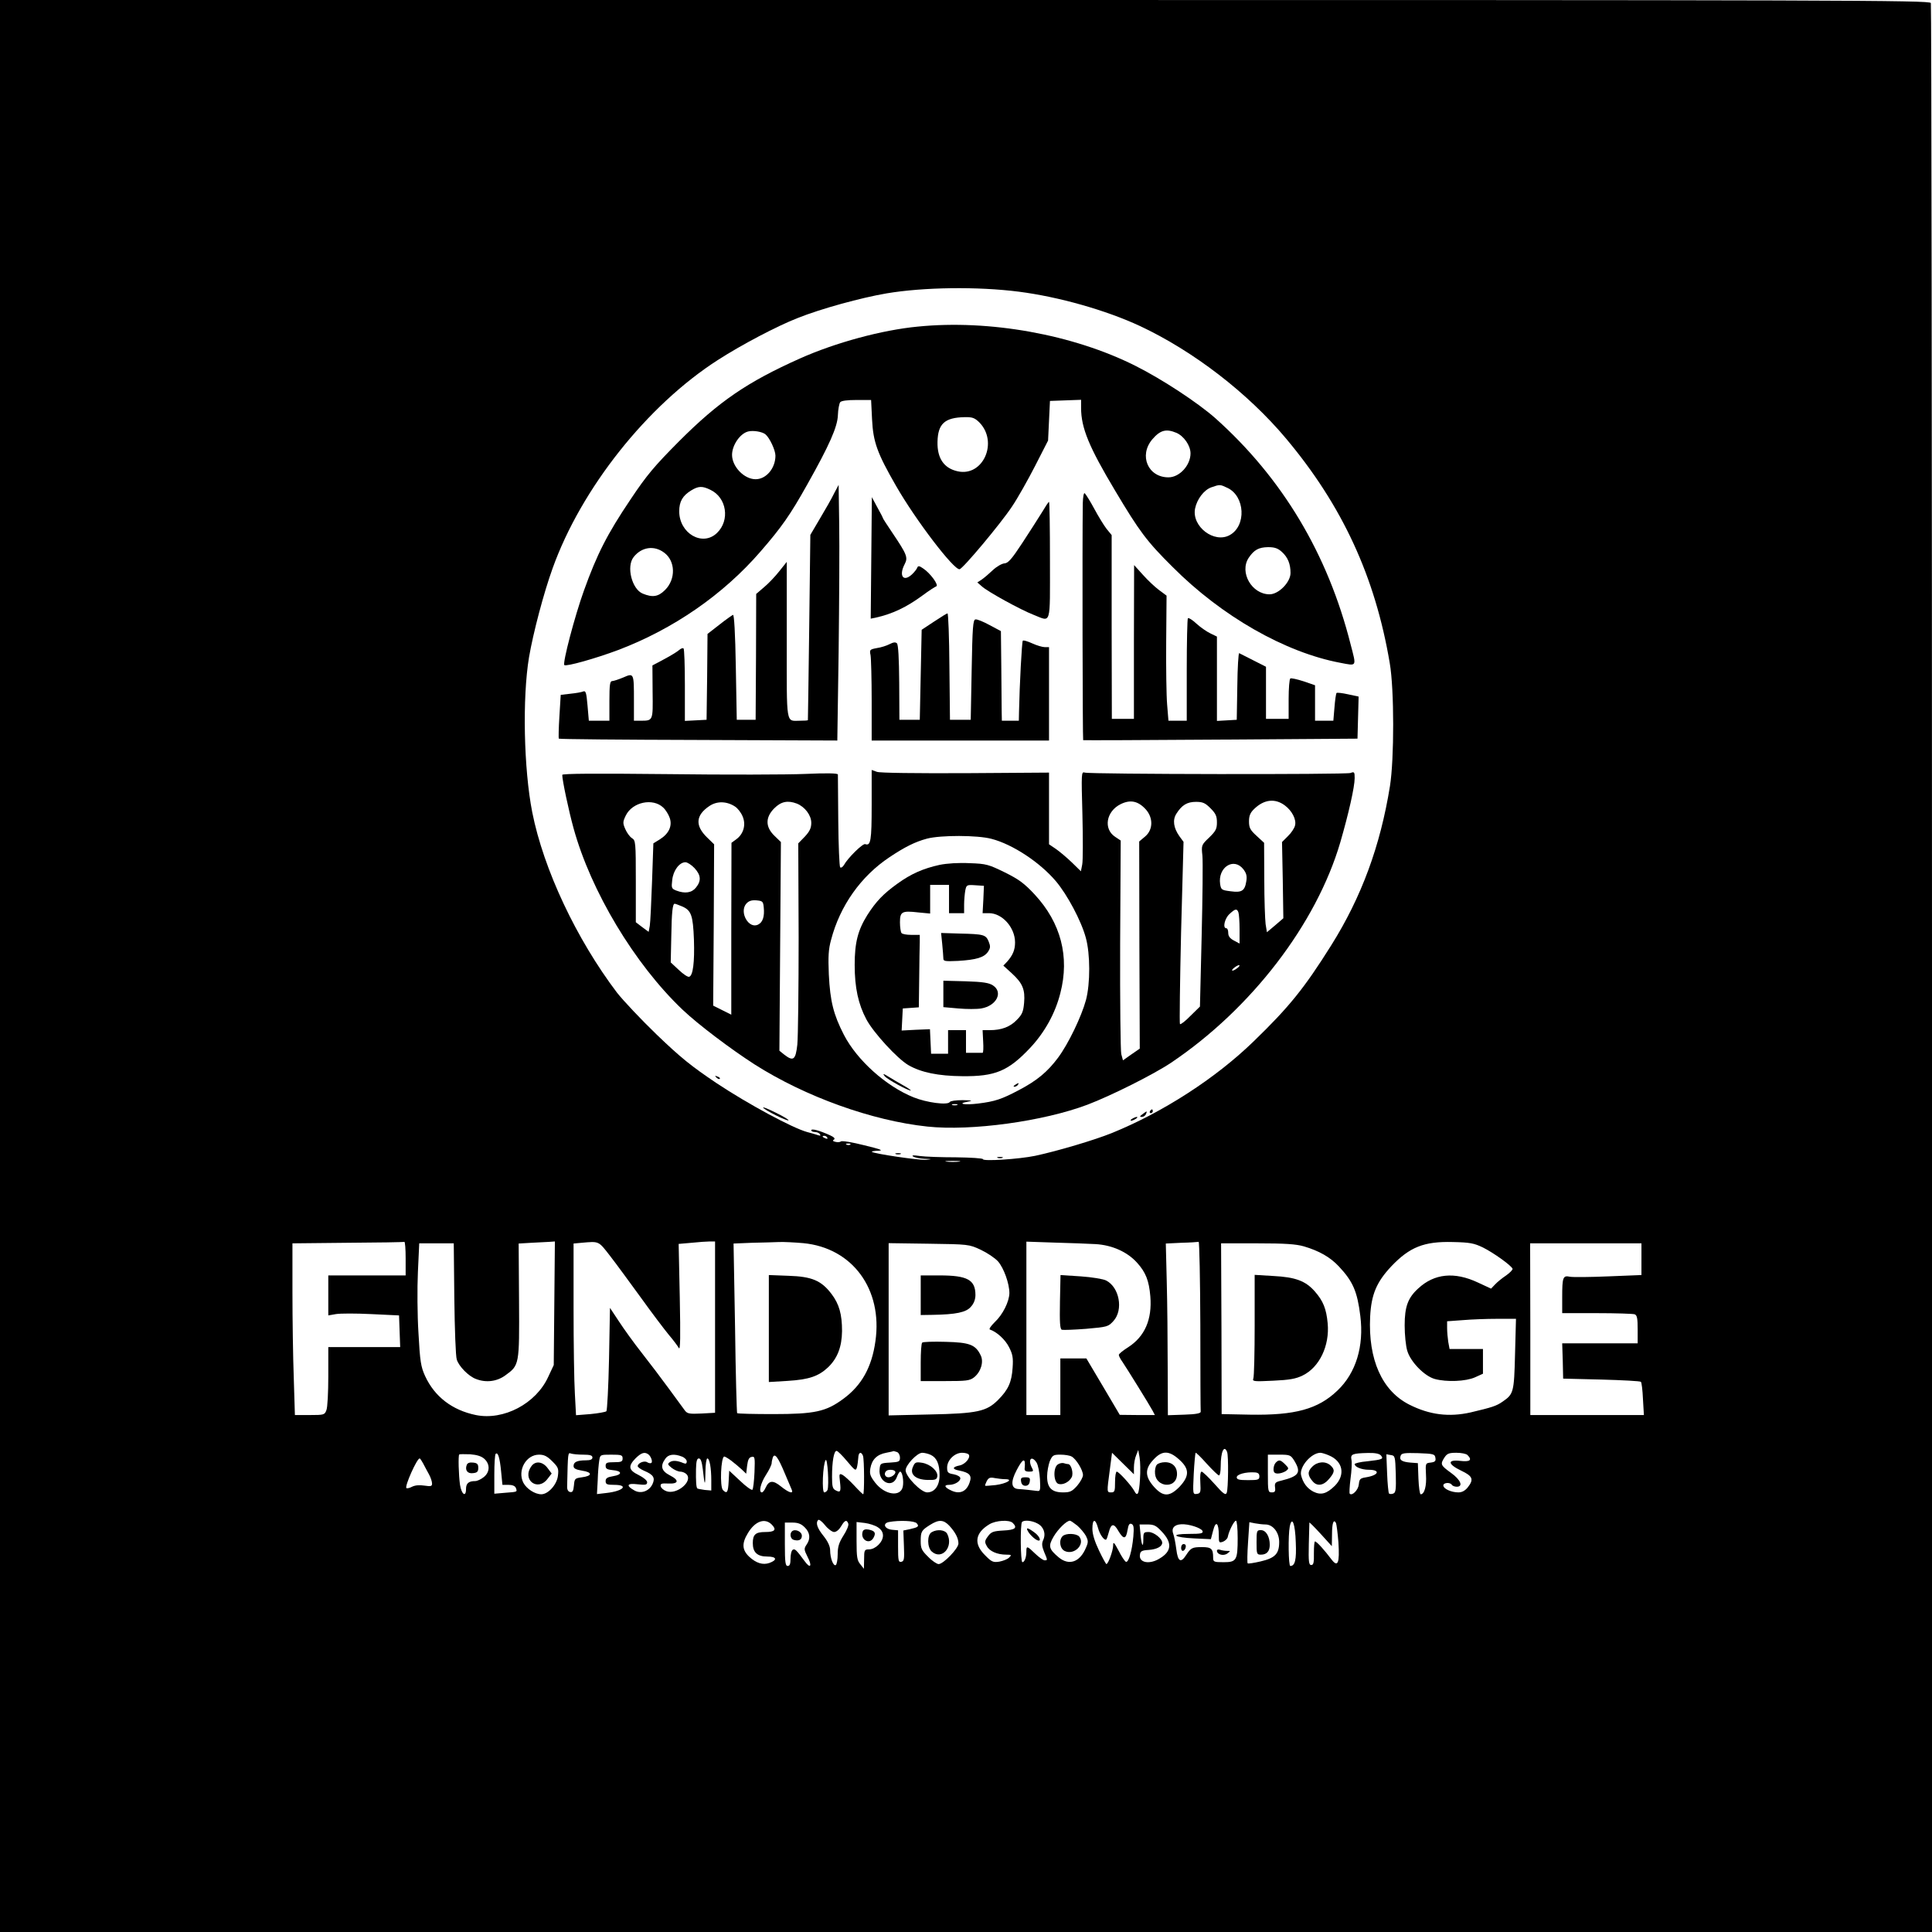<?xml version="1.0" standalone="no"?>
<!DOCTYPE svg PUBLIC "-//W3C//DTD SVG 20010904//EN"
 "http://www.w3.org/TR/2001/REC-SVG-20010904/DTD/svg10.dtd">
<svg version="1.0" xmlns="http://www.w3.org/2000/svg"
 width="1024pt" height="1024pt" viewBox="0 0 1024 1024"
 preserveAspectRatio="xMidYMid meet">

<g transform="translate(0,1024) scale(0.1,-0.1)"
fill="#000000" stroke="none">
<path d="M0 5120 l0 -5120 5120 0 5120 0 0 5104 c0 2807 -3 5111 -6 5120 -6
15 -466 16 -5120 16 l-5114 0 0 -5120z m5400 3574 c211 -27 462 -98 642 -182
282 -132 571 -354 774 -596 298 -355 473 -733 550 -1191 24 -138 24 -509 1
-652 -51 -317 -151 -588 -311 -843 -143 -228 -223 -327 -412 -510 -202 -196
-480 -375 -750 -485 -94 -38 -290 -96 -407 -121 -87 -18 -277 -30 -277 -18 0
5 -64 9 -143 10 -78 0 -164 3 -192 7 -34 5 -45 4 -35 -3 8 -5 35 -11 60 -12
42 -1 42 -2 9 -5 -34 -4 -277 32 -288 42 -2 3 13 5 35 6 29 1 11 8 -76 29 -63
16 -119 25 -123 20 -5 -4 -18 -5 -29 -2 -14 3 -16 7 -8 12 8 5 1 13 -21 23
-58 26 -99 37 -99 26 0 -5 9 -9 19 -9 11 0 23 -5 27 -12 5 -7 2 -9 -9 -5 -9 3
-35 11 -59 17 -77 21 -313 148 -480 259 -134 90 -190 135 -317 257 -84 81
-179 182 -211 223 -215 284 -389 653 -449 956 -45 229 -53 606 -17 822 22 128
77 338 125 471 152 424 502 864 876 1104 126 81 312 179 422 222 125 50 337
108 472 131 196 33 481 37 701 9z m-1015 -4484 c3 -6 -1 -7 -9 -4 -18 7 -21
14 -7 14 6 0 13 -4 16 -10z m122 -36 c-3 -3 -12 -4 -19 -1 -8 3 -5 6 6 6 11 1
17 -2 13 -5z m576 -91 c-18 -2 -48 -2 -65 0 -18 2 -4 4 32 4 36 0 50 -2 33 -4z
m-2933 -513 l0 -90 -205 0 -205 0 0 -106 0 -106 40 7 c23 4 107 4 188 0 l147
-7 3 -84 3 -84 -191 0 -190 0 0 -154 c0 -85 -4 -166 -10 -180 -9 -25 -13 -26
-88 -26 l-79 0 -6 197 c-4 108 -7 312 -7 454 l0 259 293 3 c160 1 295 3 300 5
4 1 7 -38 7 -88z m788 -237 l-3 -328 -29 -62 c-65 -143 -237 -233 -384 -203
-126 26 -219 98 -269 207 -22 48 -27 77 -35 227 -6 94 -7 240 -3 324 l7 152
92 0 91 0 3 -293 c2 -160 7 -306 13 -323 11 -36 63 -89 102 -103 54 -21 111
-13 155 19 75 54 75 55 73 397 l-2 302 68 4 c37 2 81 4 96 5 l28 2 -3 -327z
m295 251 c32 -41 105 -141 164 -222 58 -81 125 -169 148 -197 23 -27 47 -59
53 -70 8 -14 9 60 5 266 l-6 286 69 6 c38 4 81 7 97 7 l27 0 0 -454 0 -454
-72 -4 c-64 -3 -75 -1 -88 16 -8 11 -46 63 -85 116 -38 52 -103 138 -144 190
-41 52 -95 127 -121 167 l-47 71 -5 -270 c-3 -148 -10 -274 -14 -278 -5 -4
-43 -11 -85 -15 l-76 -6 -6 113 c-4 62 -7 267 -7 455 l0 342 43 4 c93 8 88 11
150 -69z m1025 67 c260 -25 421 -244 382 -519 -19 -138 -73 -235 -170 -306
-92 -68 -151 -81 -372 -81 -102 0 -188 2 -191 5 -2 3 -8 206 -11 452 l-8 447
99 4 c54 1 118 3 143 4 25 1 82 -2 128 -6z m1548 -5 c88 -5 169 -41 221 -99
46 -51 63 -95 70 -178 10 -122 -29 -213 -118 -270 -27 -17 -49 -35 -49 -40 0
-6 8 -22 19 -37 23 -34 144 -229 160 -259 l12 -23 -93 0 -93 1 -88 149 -89
150 -69 0 -69 0 0 -150 0 -150 -90 0 -90 0 0 459 0 460 148 -5 c81 -2 179 -6
218 -8z m556 -431 c0 -245 1 -451 2 -457 1 -9 -24 -14 -86 -16 l-88 -3 -1 253
c0 139 -2 344 -5 455 l-5 202 83 4 c46 1 86 4 91 5 4 1 8 -198 9 -443z m1498
413 c58 -29 151 -96 157 -113 1 -5 -14 -21 -34 -35 -21 -14 -47 -35 -59 -48
l-21 -22 -69 32 c-125 59 -232 48 -317 -31 -55 -50 -72 -97 -72 -196 0 -49 6
-110 14 -135 17 -58 91 -134 146 -149 63 -17 164 -13 213 9 l42 19 0 66 0 65
-89 0 -88 0 -7 38 c-3 20 -6 53 -6 73 l0 36 83 6 c45 4 127 7 182 7 l100 0 -5
-187 c-5 -204 -8 -212 -66 -252 -33 -23 -55 -30 -169 -57 -115 -26 -218 -13
-325 41 -145 73 -219 239 -208 466 6 118 34 184 112 267 97 102 173 133 326
129 91 -2 112 -6 160 -29z m-2662 -12 c34 -16 76 -44 92 -62 31 -36 60 -118
60 -168 -1 -45 -35 -114 -78 -154 -21 -21 -32 -37 -25 -39 36 -12 81 -53 101
-93 19 -37 23 -56 19 -110 -5 -76 -23 -116 -77 -170 -61 -61 -109 -72 -362
-77 l-218 -5 0 456 0 457 213 -3 c210 -3 213 -3 275 -32z m1713 18 c81 -24
139 -57 185 -106 75 -80 98 -133 114 -263 20 -160 -23 -302 -121 -395 -103
-99 -225 -132 -464 -128 l-150 3 -1 453 -2 452 192 0 c148 0 205 -4 247 -16z
m1789 -68 l0 -84 -175 -7 c-96 -4 -188 -5 -204 -2 -37 8 -41 -2 -41 -109 l0
-84 184 0 c101 0 191 -3 200 -6 13 -5 16 -22 16 -80 l0 -74 -200 0 -200 0 3
-94 2 -93 203 -5 c111 -3 206 -8 209 -12 4 -3 9 -44 11 -91 l5 -85 -301 0
-301 0 0 455 -1 455 295 0 295 0 0 -84z m-2196 -1022 c8 -21 6 -195 -2 -216
-6 -15 -18 -6 -65 47 -32 36 -63 65 -68 65 -7 0 -9 -23 -7 -57 3 -53 1 -58
-18 -61 -22 -3 -22 -1 -17 105 3 59 8 110 10 113 2 2 29 -24 59 -58 31 -34 60
-62 65 -62 5 0 9 21 9 48 0 77 18 117 34 76z m-2014 -49 c42 -50 46 -53 52
-32 3 12 6 34 7 50 1 30 15 36 25 11 7 -18 8 -204 1 -204 -2 0 -24 21 -47 46
-23 25 -51 50 -61 56 -19 10 -20 7 -15 -35 6 -53 3 -60 -23 -46 -16 8 -19 21
-19 72 0 81 10 137 24 137 6 0 31 -25 56 -55z m264 49 c9 -3 16 -17 16 -30 0
-21 -5 -23 -52 -26 -52 -3 -53 -4 -56 -36 -7 -68 68 -102 91 -42 6 17 14 30
18 30 12 0 20 -51 14 -80 -12 -56 -95 -44 -146 21 -26 34 -31 46 -26 76 8 47
35 74 84 83 21 4 39 8 40 9 1 0 8 -2 17 -5z m1288 -146 c-5 -80 -13 -94 -32
-57 -16 28 -80 99 -91 99 -5 0 -9 -25 -9 -55 0 -48 -2 -55 -20 -55 -24 0 -24
-1 -8 118 l12 92 58 -57 58 -57 0 36 c0 20 5 49 12 65 l11 28 7 -40 c4 -22 5
-75 2 -117z m-3474 109 c30 -28 29 -70 -4 -96 -15 -12 -35 -21 -45 -21 -35 0
-49 -12 -49 -42 0 -46 -24 -29 -32 23 -7 50 -10 154 -4 160 2 2 28 2 58 1 36
-3 60 -10 76 -25z m88 -66 l7 -71 32 0 c21 0 35 -6 39 -16 8 -22 10 -21 -56
-26 l-58 -5 0 102 c0 56 3 105 7 109 12 12 22 -20 29 -93z m435 89 c37 0 49
-4 49 -15 0 -10 -10 -15 -34 -15 -47 0 -66 -9 -66 -30 0 -13 11 -19 46 -25 55
-8 54 -28 -2 -35 -37 -5 -39 -7 -42 -43 -3 -30 -7 -37 -20 -35 -11 2 -17 13
-16 31 4 180 4 179 20 173 9 -3 38 -6 65 -6z m345 2 c14 -10 25 -40 16 -46 -5
-3 -14 -1 -22 4 -16 10 -50 -5 -50 -21 0 -5 15 -16 33 -24 51 -21 61 -38 45
-72 -18 -37 -61 -52 -95 -33 -47 26 -40 40 16 33 43 -5 51 -3 51 11 0 9 -19
25 -45 38 -54 26 -57 47 -16 89 30 29 47 35 67 21z m1497 -3 c32 -15 47 -49
47 -108 0 -55 -26 -91 -66 -91 -32 0 -114 84 -114 117 0 28 61 93 88 93 12 0
32 -5 45 -11z m202 1 c10 -16 -19 -51 -48 -57 -40 -8 -42 -20 -4 -27 56 -11
70 -26 56 -64 -16 -47 -51 -63 -95 -43 -38 17 -44 31 -13 31 28 0 59 18 59 35
0 8 -15 17 -35 21 -31 5 -35 10 -35 36 0 39 40 78 79 78 16 0 32 -4 36 -10z
m1115 -26 c55 -49 55 -87 2 -144 -53 -54 -87 -55 -136 0 -48 54 -49 95 -2 144
45 49 82 49 136 0z m794 22 c74 -31 88 -103 31 -161 -44 -43 -74 -51 -114 -31
-34 18 -55 47 -65 87 -10 44 53 118 102 119 7 0 28 -6 46 -14z m275 0 c16 -19
8 -22 -71 -31 -38 -3 -68 -11 -68 -15 0 -15 37 -30 74 -30 64 0 55 -29 -14
-40 -31 -5 -35 -9 -38 -38 -3 -29 -35 -62 -48 -49 -3 2 -1 38 4 79 6 42 8 87
5 101 -6 30 5 34 88 36 38 1 60 -4 68 -13z m289 -13 c3 -17 -2 -22 -25 -25
-28 -3 -28 -4 -25 -64 4 -59 -8 -104 -28 -104 -5 0 -10 37 -12 83 l-3 82 -40
3 c-46 4 -60 14 -51 37 5 13 20 15 93 13 82 -3 88 -5 91 -25z m170 15 c27 -27
13 -37 -38 -31 -70 8 -68 -17 5 -52 61 -29 68 -46 34 -89 -14 -17 -30 -26 -49
-26 -38 0 -80 19 -80 37 0 15 36 18 45 3 3 -5 15 -10 26 -10 36 0 21 37 -31
74 -55 40 -57 45 -34 81 14 21 24 25 63 25 26 0 52 -5 59 -12z m-4851 -33 c32
-32 35 -39 30 -78 -6 -47 -52 -97 -88 -97 -34 0 -78 29 -95 61 -33 65 14 149
83 149 27 0 43 -8 70 -35z m373 15 c0 -17 -7 -20 -45 -20 -38 0 -45 -3 -45
-19 0 -16 8 -20 37 -23 51 -4 53 -24 3 -32 -31 -5 -40 -11 -40 -26 0 -17 7
-20 45 -20 80 0 49 -33 -40 -43 l-51 -6 4 72 c1 40 5 87 8 105 5 32 5 32 64
32 53 0 60 -2 60 -20z m314 10 c14 -5 26 -17 26 -26 0 -11 -5 -14 -17 -9 -33
14 -58 16 -73 5 -13 -9 -11 -13 10 -30 14 -11 35 -20 46 -20 12 0 27 -7 34
-15 32 -38 -53 -108 -107 -89 -15 5 -29 17 -31 26 -3 14 4 17 39 15 56 -3 61
17 10 43 -45 23 -53 49 -25 88 16 24 47 28 88 12z m546 -90 c17 -41 34 -81 37
-87 9 -23 -17 -14 -57 18 -43 35 -64 33 -82 -6 -6 -14 -15 -25 -20 -25 -18 0
-7 48 22 93 17 26 30 54 30 62 0 7 3 21 6 30 10 26 28 2 64 -85z m1520 90 c24
-13 60 -72 60 -98 0 -12 -14 -37 -31 -57 -27 -30 -37 -35 -75 -35 -60 0 -84
25 -84 85 0 25 7 61 14 80 14 32 19 35 56 35 23 0 50 -4 60 -10z m1180 -22
c38 -63 26 -82 -70 -106 -30 -7 -35 -12 -32 -35 3 -22 -1 -27 -17 -27 -20 0
-21 6 -21 100 l0 100 60 0 c57 0 61 -2 80 -32z m538 -71 c2 -81 0 -98 -13
-103 -9 -4 -19 -3 -23 0 -3 4 -8 52 -10 107 l-4 101 23 -4 c23 -3 24 -6 27
-101z m-3522 71 c17 -13 41 -33 55 -46 l24 -23 5 43 c4 31 10 44 24 46 17 4
18 -3 15 -81 -2 -47 -7 -89 -11 -93 -4 -4 -34 17 -65 47 l-58 54 -3 -57 c-3
-59 -9 -67 -30 -46 -18 18 -11 178 7 178 4 0 21 -10 37 -22z m-1633 -15 c8
-16 22 -41 31 -58 9 -16 16 -38 16 -48 0 -15 -6 -16 -41 -11 -26 4 -49 2 -65
-6 -13 -7 -27 -10 -30 -7 -10 10 56 157 70 157 3 0 11 -12 19 -27z m1482 -30
c10 -91 13 -94 14 -15 0 39 5 72 10 72 12 0 21 -51 21 -116 l0 -54 -35 3 c-20
3 -37 6 -39 8 -6 6 -8 39 -7 102 1 42 5 57 15 57 10 0 16 -17 21 -57z m661
-110 c-3 -7 -11 -13 -17 -13 -14 0 -8 148 7 171 10 15 19 -133 10 -158z m1108
145 c8 -13 16 -52 18 -88 3 -60 2 -65 -17 -62 -24 3 -67 8 -99 10 -37 3 -40
38 -8 99 34 66 49 69 43 11 -2 -13 5 -18 24 -18 22 0 24 3 15 19 -24 45 -3 70
24 29z m-751 -45 c11 -10 -13 -33 -34 -33 -18 0 -26 20 -12 33 8 9 38 9 46 0z
m1932 -28 c0 -18 -7 -20 -60 -20 -47 0 -60 3 -60 15 0 16 48 29 95 26 18 -1
25 -7 25 -21z m-1347 -15 c46 0 8 -23 -50 -31 -29 -3 -54 -5 -56 -4 -2 2 2 13
8 25 10 18 18 21 42 16 17 -3 42 -6 56 -6z m-907 -280 c12 0 27 13 37 30 19
33 30 37 38 15 4 -8 -8 -37 -25 -63 -24 -38 -31 -60 -31 -100 0 -28 -5 -54
-10 -57 -13 -8 -30 37 -30 78 0 21 -12 47 -35 76 -34 42 -43 70 -28 85 4 4 21
-9 36 -28 16 -20 38 -36 48 -36z m-331 40 c28 -28 17 -40 -34 -40 -51 0 -66
-13 -66 -59 0 -49 24 -71 77 -71 50 0 55 -18 11 -34 -35 -12 -70 -1 -107 33
-38 36 -40 71 -7 125 38 64 90 82 126 46z m769 6 c14 -16 8 -21 -37 -31 l-34
-7 3 -81 c3 -71 1 -82 -14 -85 -15 -3 -17 6 -17 82 l0 85 -32 3 c-40 4 -52 34
-16 41 55 10 136 7 147 -7z m173 -13 c32 -35 48 -66 48 -94 0 -26 -80 -109
-105 -109 -9 0 -35 17 -56 39 -34 33 -39 45 -39 82 0 52 4 58 50 87 46 29 71
28 102 -5z m336 15 c26 -26 13 -37 -49 -40 -54 -3 -65 -7 -82 -30 -18 -24 -19
-31 -7 -52 14 -28 56 -46 104 -46 27 0 29 -2 15 -15 -8 -9 -32 -18 -52 -22
-33 -5 -41 -2 -77 35 -60 60 -52 117 24 163 35 21 106 25 124 7z m131 -3 c33
-17 46 -54 30 -88 -8 -18 -7 -32 5 -62 19 -45 19 -45 3 -45 -8 0 -30 16 -50
35 -43 42 -47 43 -47 11 0 -31 -10 -56 -21 -56 -10 0 -12 203 -2 213 11 12 53
8 82 -8z m211 -11 c17 -15 37 -39 46 -55 12 -25 13 -33 0 -62 -32 -77 -90 -97
-145 -51 -52 44 -56 59 -27 109 24 41 69 85 87 85 4 0 21 -12 39 -26z m110
-13 c9 -35 35 -70 44 -60 2 2 8 19 13 38 12 47 27 49 51 6 27 -45 40 -44 48 4
5 30 10 38 21 34 12 -5 14 -18 10 -67 -7 -77 -25 -138 -39 -134 -6 2 -24 29
-39 59 -24 45 -29 50 -29 28 0 -27 -26 -99 -36 -99 -2 0 -20 32 -39 72 -23 48
-35 87 -35 115 0 54 16 56 30 4z m740 -52 c0 -119 -6 -129 -75 -129 -51 0 -55
2 -55 24 0 47 -9 56 -59 56 -52 0 -59 -4 -84 -42 -28 -44 -44 -35 -52 29 -4
31 -11 68 -16 82 -12 30 4 50 41 52 38 3 107 -19 114 -36 4 -12 -8 -15 -71
-15 -106 0 -83 -19 29 -24 l86 -4 12 46 c14 55 30 41 30 -25 0 -40 1 -42 23
-34 12 5 24 17 25 27 6 30 33 84 43 84 5 0 9 -41 9 -91z m308 -25 c4 -91 -4
-124 -29 -124 -10 0 -12 162 -3 209 12 59 29 15 32 -85z m226 1 c7 -110 -3
-135 -37 -90 -36 48 -78 95 -87 95 -4 0 -6 -28 -6 -62 1 -50 -2 -63 -14 -63
-13 0 -15 18 -13 110 2 61 3 112 3 115 0 3 27 -24 60 -60 l59 -65 1 61 c0 61
8 85 21 62 3 -7 9 -53 13 -103z m-2829 80 c29 -28 32 -61 10 -92 -14 -21 -14
-26 5 -64 26 -49 16 -66 -14 -25 -45 61 -53 69 -64 62 -7 -4 -12 -25 -12 -47
0 -28 -4 -39 -15 -39 -12 0 -15 19 -15 115 l0 115 40 0 c30 0 47 -7 65 -25z
m388 0 c18 -12 27 -26 27 -44 0 -34 -40 -73 -74 -73 -24 0 -26 -4 -26 -52 l-1
-51 -19 24 c-17 20 -20 38 -20 123 l0 101 43 -5 c24 -3 55 -13 70 -23z m2054
15 c40 0 73 -42 73 -93 0 -63 -22 -85 -99 -103 -35 -8 -66 -13 -68 -10 -3 3
-2 53 2 112 l7 106 30 -6 c17 -3 41 -6 55 -6z m-551 -36 c58 -60 55 -106 -9
-144 -54 -34 -112 -23 -105 20 2 18 10 23 46 25 43 3 72 18 72 38 0 22 -44 57
-72 57 -26 0 -28 -3 -28 -37 0 -52 -10 -35 -15 26 l-5 51 42 0 c34 0 46 -6 74
-36z"/>
<path d="M4865 8509 c-190 -18 -437 -85 -625 -169 -280 -125 -430 -228 -641
-439 -131 -132 -171 -179 -257 -308 -124 -184 -178 -291 -247 -483 -49 -136
-114 -384 -104 -395 10 -9 166 35 286 80 292 111 556 293 754 522 111 128 157
193 247 354 117 208 161 306 163 369 1 30 7 61 12 68 6 8 37 12 87 12 l77 0 5
-102 c6 -121 27 -179 127 -353 105 -183 307 -447 337 -442 18 3 218 242 277
331 30 44 85 142 123 216 l69 135 5 105 5 105 83 3 82 3 0 -43 c0 -106 42
-207 180 -438 130 -218 168 -269 305 -405 260 -261 596 -453 889 -508 89 -17
86 -23 55 96 -121 481 -363 884 -718 1201 -93 82 -283 207 -423 277 -330 166
-774 246 -1153 208z m325 -507 c103 -104 21 -290 -114 -260 -73 16 -109 69
-107 156 2 96 38 129 144 131 41 1 53 -4 77 -27z m-1133 -64 c22 -18 53 -84
53 -113 0 -67 -49 -125 -105 -125 -61 0 -125 67 -125 129 0 51 42 113 85 124
27 7 75 -1 92 -15z m2178 8 c40 -17 75 -68 75 -109 0 -63 -58 -127 -117 -127
-108 0 -158 115 -86 201 42 49 73 58 128 35z m271 -292 c93 -44 101 -201 12
-250 -82 -46 -202 45 -184 140 10 50 47 99 86 113 46 16 46 16 86 -3z m-2741
-10 c87 -41 105 -162 35 -229 -77 -74 -200 -2 -200 115 0 52 18 83 64 111 38
23 58 24 101 3z m-245 -333 c60 -44 63 -140 5 -198 -36 -36 -66 -41 -119 -19
-57 24 -87 143 -48 193 42 54 109 64 162 24z m3274 4 c32 -29 46 -64 46 -112
0 -49 -63 -113 -111 -113 -94 0 -161 116 -111 193 29 43 53 56 103 57 35 0 52
-6 73 -25z"/>
<path d="M4420 7623 c-13 -27 -47 -86 -75 -133 l-50 -85 -6 -490 c-3 -269 -7
-491 -7 -492 -1 -2 -20 -3 -41 -3 -77 0 -71 -35 -71 427 l0 415 -39 -49 c-21
-27 -58 -66 -81 -85 l-42 -36 -1 -334 -2 -333 -50 0 -50 0 -5 280 c-3 180 -9
279 -15 276 -5 -2 -38 -25 -72 -52 l-63 -49 -2 -228 -3 -227 -57 -3 -58 -3 0
189 c0 104 -3 192 -7 195 -3 4 -14 0 -23 -8 -10 -9 -46 -31 -80 -49 l-62 -33
1 -140 c2 -155 3 -153 -65 -153 l-34 0 0 109 c0 144 0 145 -57 120 -24 -10
-51 -19 -59 -19 -11 0 -14 -21 -14 -105 l0 -105 -54 0 -55 0 -7 81 c-6 68 -9
79 -23 74 -9 -4 -39 -9 -68 -12 l-51 -6 -7 -114 c-4 -63 -5 -116 -3 -118 2 -3
335 -6 740 -7 l736 -3 7 470 c3 259 5 563 3 678 l-3 207 -25 -47z"/>
<path d="M5739 7573 c-3 -202 -1 -1254 2 -1256 2 -1 330 0 729 3 l725 5 3 112
3 111 -56 12 c-31 7 -59 10 -61 7 -3 -3 -8 -37 -11 -76 l-6 -71 -48 0 -49 0 0
94 0 94 -61 21 c-34 11 -66 18 -70 15 -5 -3 -9 -52 -9 -110 l0 -104 -60 0 -60
0 0 138 0 138 -67 34 c-38 19 -71 36 -75 38 -4 2 -9 -77 -10 -175 l-3 -178
-52 -3 -53 -3 0 224 0 223 -35 17 c-19 9 -52 32 -73 51 -21 20 -42 33 -46 29
-3 -3 -6 -127 -6 -275 l0 -268 -49 0 -48 0 -7 86 c-4 47 -6 196 -5 331 l2 246
-39 29 c-22 16 -60 52 -86 81 l-47 52 -1 -407 0 -408 -58 0 -59 0 -1 487 0
487 -27 33 c-14 18 -44 67 -66 108 -22 41 -45 77 -50 81 -5 3 -9 -20 -10 -53z"/>
<path d="M4618 7283 l-3 -322 25 5 c90 20 164 55 251 119 32 24 65 45 71 47
16 6 -32 71 -69 95 -20 14 -27 15 -31 5 -2 -7 -15 -24 -29 -37 -46 -42 -70 -6
-38 55 18 35 13 50 -66 167 -27 40 -49 74 -49 76 0 2 -13 28 -30 58 l-29 54
-3 -322z"/>
<path d="M5521 7522 c-19 -31 -66 -104 -104 -162 -55 -84 -74 -105 -93 -106
-14 -1 -42 -17 -62 -36 -20 -19 -47 -42 -59 -50 l-23 -15 23 -20 c28 -27 208
-126 276 -152 94 -37 86 -63 86 289 0 171 -2 310 -5 310 -3 0 -20 -26 -39 -58z"/>
<path d="M4950 6945 l-65 -43 -5 -238 -5 -239 -54 0 -54 0 -1 197 c-1 127 -5
201 -12 208 -8 8 -19 6 -39 -4 -15 -8 -46 -18 -68 -21 -37 -7 -39 -9 -33 -37
3 -17 6 -126 6 -242 l0 -211 470 0 470 0 0 248 0 247 -22 0 c-13 0 -43 9 -67
20 -24 11 -47 18 -50 14 -5 -5 -17 -231 -20 -376 l-1 -48 -45 0 -45 0 -1 53
c0 28 -1 135 -2 237 l-2 185 -60 32 c-33 18 -67 32 -75 30 -13 -2 -16 -42 -20
-267 l-5 -265 -55 0 -55 0 -3 283 c-1 155 -6 282 -10 281 -4 0 -36 -20 -72
-44z"/>
<path d="M4620 5971 c0 -186 -5 -216 -34 -205 -13 5 -93 -74 -113 -111 -7 -11
-15 -16 -20 -12 -4 5 -9 115 -10 245 -1 130 -2 242 -2 247 -1 7 -60 8 -173 3
-95 -4 -424 -5 -730 -1 -382 4 -558 3 -558 -4 0 -28 34 -189 60 -283 92 -334
323 -719 577 -961 83 -79 257 -210 383 -291 269 -171 622 -298 915 -329 233
-25 616 28 849 116 126 48 350 160 444 223 425 286 769 735 896 1168 44 152
76 293 76 340 0 32 -2 35 -22 27 -26 -9 -1378 -7 -1408 2 -19 6 -19 0 -13
-222 3 -126 3 -245 -1 -265 l-7 -36 -47 46 c-27 26 -65 58 -85 72 l-37 25 0
190 0 190 -442 -3 c-267 -1 -453 1 -470 7 l-28 10 0 -188z m1453 -21 c40 -45
39 -108 -4 -144 l-31 -26 1 -549 2 -549 -45 -31 -44 -31 -9 33 c-4 17 -7 280
-6 582 l3 550 -30 20 c-63 42 -47 135 30 173 51 25 92 17 133 -28z m737 21
c38 -28 62 -75 54 -106 -3 -14 -20 -40 -38 -57 l-31 -31 4 -202 3 -202 -43
-37 -44 -37 -7 43 c-3 24 -7 130 -7 237 l-1 194 -40 37 c-34 31 -40 43 -40 77
0 30 7 46 28 66 52 50 110 57 162 18z m-3295 -11 c14 -13 29 -38 35 -56 14
-42 -5 -83 -53 -113 l-34 -21 -7 -202 c-4 -112 -9 -217 -12 -235 l-6 -32 -34
25 -34 26 0 217 c0 208 -1 217 -21 229 -11 7 -27 29 -35 48 -14 32 -13 39 3
72 35 71 143 94 198 42z m381 5 c14 -9 32 -32 40 -52 19 -44 5 -93 -33 -121
l-26 -19 -1 -456 0 -455 -48 24 -48 24 3 428 2 427 -37 36 c-65 63 -61 118 12
167 40 27 92 26 136 -3z m327 16 c43 -17 77 -62 77 -102 0 -27 -8 -45 -34 -73
l-35 -36 2 -497 c0 -274 -3 -531 -7 -570 -9 -81 -21 -90 -69 -53 l-26 21 4
553 4 553 -34 33 c-49 47 -49 98 -1 146 36 36 71 43 119 25z m2193 -25 c28
-28 34 -42 34 -75 0 -34 -6 -46 -41 -80 -41 -39 -42 -41 -36 -96 3 -30 1 -223
-4 -428 l-9 -372 -50 -49 c-27 -28 -52 -47 -56 -44 -3 4 0 222 6 486 l13 480
-22 30 c-31 44 -37 86 -16 119 29 46 57 63 104 63 36 0 49 -6 77 -34z m-1161
-162 c112 -29 256 -124 341 -224 61 -72 135 -211 159 -300 24 -86 24 -243 1
-330 -24 -88 -93 -232 -148 -306 -56 -75 -111 -121 -208 -172 -91 -48 -126
-60 -216 -71 -72 -9 -115 -1 -54 10 28 5 23 7 -27 8 -37 0 -65 -4 -69 -10 -11
-18 -123 -3 -192 25 -146 59 -299 196 -369 331 -55 107 -73 177 -80 320 -4 95
-2 134 12 184 47 180 158 337 310 438 81 54 135 81 198 98 72 19 267 19 342
-1z m-1574 -155 c34 -37 37 -67 8 -103 -22 -28 -58 -34 -105 -16 -25 10 -26
14 -21 56 5 50 38 94 70 94 10 0 32 -14 48 -31z m2909 -6 c16 -21 20 -36 16
-62 -8 -53 -24 -63 -83 -55 -48 6 -51 8 -56 38 -13 89 72 144 123 79z m-2542
-202 c5 -48 -5 -79 -29 -91 -50 -27 -103 66 -63 111 13 14 28 19 53 17 33 -3
36 -6 39 -37z m-433 5 c49 -21 58 -47 63 -176 4 -120 -5 -191 -25 -197 -7 -3
-32 14 -55 36 l-43 40 3 138 c2 129 7 173 18 173 3 0 20 -6 39 -14z m2949 -32
c3 -9 6 -49 6 -90 l0 -75 -30 16 c-21 11 -30 23 -30 40 0 14 -4 25 -10 25 -21
0 -9 52 16 75 31 29 40 31 48 9z m-10 -298 c-10 -8 -21 -12 -23 -10 -3 2 4 11
15 18 10 8 21 12 23 10 3 -2 -4 -11 -15 -18z m-1481 -723 c-7 -2 -19 -2 -25 0
-7 3 -2 5 12 5 14 0 19 -2 13 -5z"/>
<path d="M4980 5656 c-86 -19 -151 -47 -224 -100 -75 -54 -113 -94 -159 -166
-50 -80 -67 -146 -67 -264 0 -121 19 -208 62 -289 38 -71 164 -208 222 -242
67 -39 159 -58 286 -59 175 -2 244 27 360 150 77 82 133 183 160 290 50 193 3
373 -136 523 -54 58 -83 80 -158 117 -86 42 -98 46 -186 49 -59 3 -120 -1
-160 -9z m50 -181 l0 -75 40 0 40 0 0 44 c0 24 3 58 6 75 6 31 8 32 53 29 l46
-3 -3 -72 -4 -73 34 0 c70 0 138 -76 138 -155 0 -40 -12 -68 -42 -102 l-20
-21 45 -41 c57 -52 71 -86 65 -156 -4 -46 -10 -62 -38 -90 -36 -38 -82 -55
-144 -55 l-38 0 3 -60 c2 -33 1 -60 -3 -60 -5 0 -26 0 -48 0 l-40 0 0 60 0 60
-48 0 -47 0 0 -62 0 -63 -45 0 -45 0 -3 65 -3 65 -75 -3 -75 -4 3 59 3 58 43
3 42 3 2 155 c1 85 2 171 3 192 l0 37 -45 0 c-25 0 -48 4 -52 10 -4 5 -8 31
-8 56 0 57 10 63 97 53 l63 -6 0 76 0 76 50 0 50 0 0 -75z"/>
<path d="M4994 5236 c3 -32 6 -67 6 -76 0 -15 9 -16 78 -13 97 6 138 18 159
49 13 20 13 29 3 54 -15 36 -26 39 -154 42 l-98 3 6 -59z"/>
<path d="M5000 4972 l0 -70 79 -7 c44 -4 99 -4 122 0 81 14 117 86 62 122 -21
14 -53 19 -145 22 l-118 3 0 -70z"/>
<path d="M4689 4536 c14 -17 122 -76 138 -76 4 0 -12 12 -37 26 -25 14 -61 35
-80 47 -29 18 -33 18 -21 3z"/>
<path d="M5380 4490 c-9 -6 -10 -10 -3 -10 6 0 15 5 18 10 8 12 4 12 -15 0z"/>
<path d="M3797 4529 c7 -7 15 -10 18 -7 3 3 -2 9 -12 12 -14 6 -15 5 -6 -5z"/>
<path d="M4045 4369 c8 -13 124 -71 134 -67 4 2 -25 20 -66 40 -40 20 -71 33
-68 27z"/>
<path d="M6095 4350 c-3 -5 -1 -10 4 -10 6 0 11 5 11 10 0 6 -2 10 -4 10 -3 0
-8 -4 -11 -10z"/>
<path d="M6056 4335 c-16 -12 -17 -15 -4 -15 9 0 18 7 22 15 7 18 6 18 -18 0z"/>
<path d="M6000 4310 c-8 -5 -10 -10 -5 -10 6 0 17 5 25 10 8 5 11 10 5 10 -5
0 -17 -5 -25 -10z"/>
<path d="M4748 4123 c6 -2 18 -2 25 0 6 3 1 5 -13 5 -14 0 -19 -2 -12 -5z"/>
<path d="M5288 4103 c6 -2 18 -2 25 0 6 3 1 5 -13 5 -14 0 -19 -2 -12 -5z"/>
<path d="M4075 3199 l0 -284 100 6 c112 7 163 24 214 72 50 48 73 109 74 192
0 89 -15 143 -56 197 -54 71 -104 92 -227 96 l-105 4 0 -283z"/>
<path d="M5618 3340 c-2 -109 0 -144 10 -148 7 -2 65 0 129 5 113 10 117 11
145 42 53 59 31 178 -39 214 -15 8 -76 18 -135 22 l-107 7 -3 -142z"/>
<path d="M4880 3375 l0 -105 63 1 c123 2 178 13 203 43 16 17 24 40 24 62 0
81 -43 104 -190 104 l-100 0 0 -105z"/>
<path d="M4888 3124 c-5 -4 -8 -52 -8 -106 l0 -98 129 0 c113 0 131 2 154 20
36 29 52 82 35 116 -27 57 -59 69 -186 72 -64 2 -120 0 -124 -4z"/>
<path d="M6650 3217 c0 -146 -3 -273 -7 -283 -6 -16 2 -17 105 -12 87 4 121
10 157 28 88 43 143 157 132 276 -7 77 -24 119 -68 169 -49 56 -103 76 -220
82 l-99 6 0 -266z"/>
<path d="M2474 2476 c-11 -28 4 -48 33 -44 22 2 28 8 28 28 0 20 -6 26 -28 28
-18 2 -29 -2 -33 -12z"/>
<path d="M4839 2466 c-19 -40 14 -69 78 -70 41 -1 48 2 51 19 4 28 -37 65 -81
72 -32 5 -38 3 -48 -21z"/>
<path d="M6131 2476 c-7 -8 -11 -29 -9 -48 7 -71 109 -79 116 -9 4 43 -21 71
-63 71 -18 0 -38 -6 -44 -14z"/>
<path d="M6955 2466 c-26 -26 -25 -46 3 -78 23 -27 57 -22 86 13 31 36 32 50
8 72 -27 24 -69 21 -97 -7z"/>
<path d="M2816 2468 c-51 -72 35 -136 87 -65 l21 27 -21 28 c-26 36 -66 41
-87 10z"/>
<path d="M5608 2479 c-27 -15 -25 -95 2 -104 23 -7 56 9 70 35 11 20 -2 70
-19 70 -5 0 -15 2 -23 5 -7 2 -21 0 -30 -6z"/>
<path d="M6762 2488 c-7 -7 -12 -22 -12 -35 0 -17 6 -23 23 -23 13 0 31 6 42
13 17 13 17 15 -3 35 -25 25 -33 27 -50 10z"/>
<path d="M5412 2388 c2 -15 10 -23 23 -23 13 0 21 8 23 23 3 18 -1 22 -23 22
-22 0 -26 -4 -23 -22z"/>
<path d="M4938 2119 c-25 -14 -24 -80 0 -102 54 -49 118 25 82 94 -12 21 -53
25 -82 8z"/>
<path d="M5452 2118 c8 -12 24 -28 36 -36 35 -23 29 12 -7 37 -37 27 -47 27
-29 -1z"/>
<path d="M5632 2098 c-21 -21 -15 -67 12 -79 50 -23 109 36 76 77 -15 17 -71
19 -88 2z"/>
<path d="M6266 2053 c-9 -9 -7 -33 3 -33 12 0 22 28 12 34 -5 3 -11 3 -15 -1z"/>
<path d="M6450 2021 c0 -20 34 -30 55 -15 18 14 18 14 -2 14 -12 0 -28 3 -37
6 -9 3 -16 1 -16 -5z"/>
<path d="M4197 2123 c-13 -13 -7 -41 11 -45 26 -7 42 1 42 22 0 23 -37 39 -53
23z"/>
<path d="M4573 2124 c-16 -43 35 -75 57 -34 14 26 7 36 -26 43 -16 3 -27 0
-31 -9z"/>
<path d="M6660 2065 c0 -61 1 -65 23 -65 31 0 47 18 47 52 0 44 -20 78 -47 78
-22 0 -23 -4 -23 -65z"/>
</g>
</svg>
